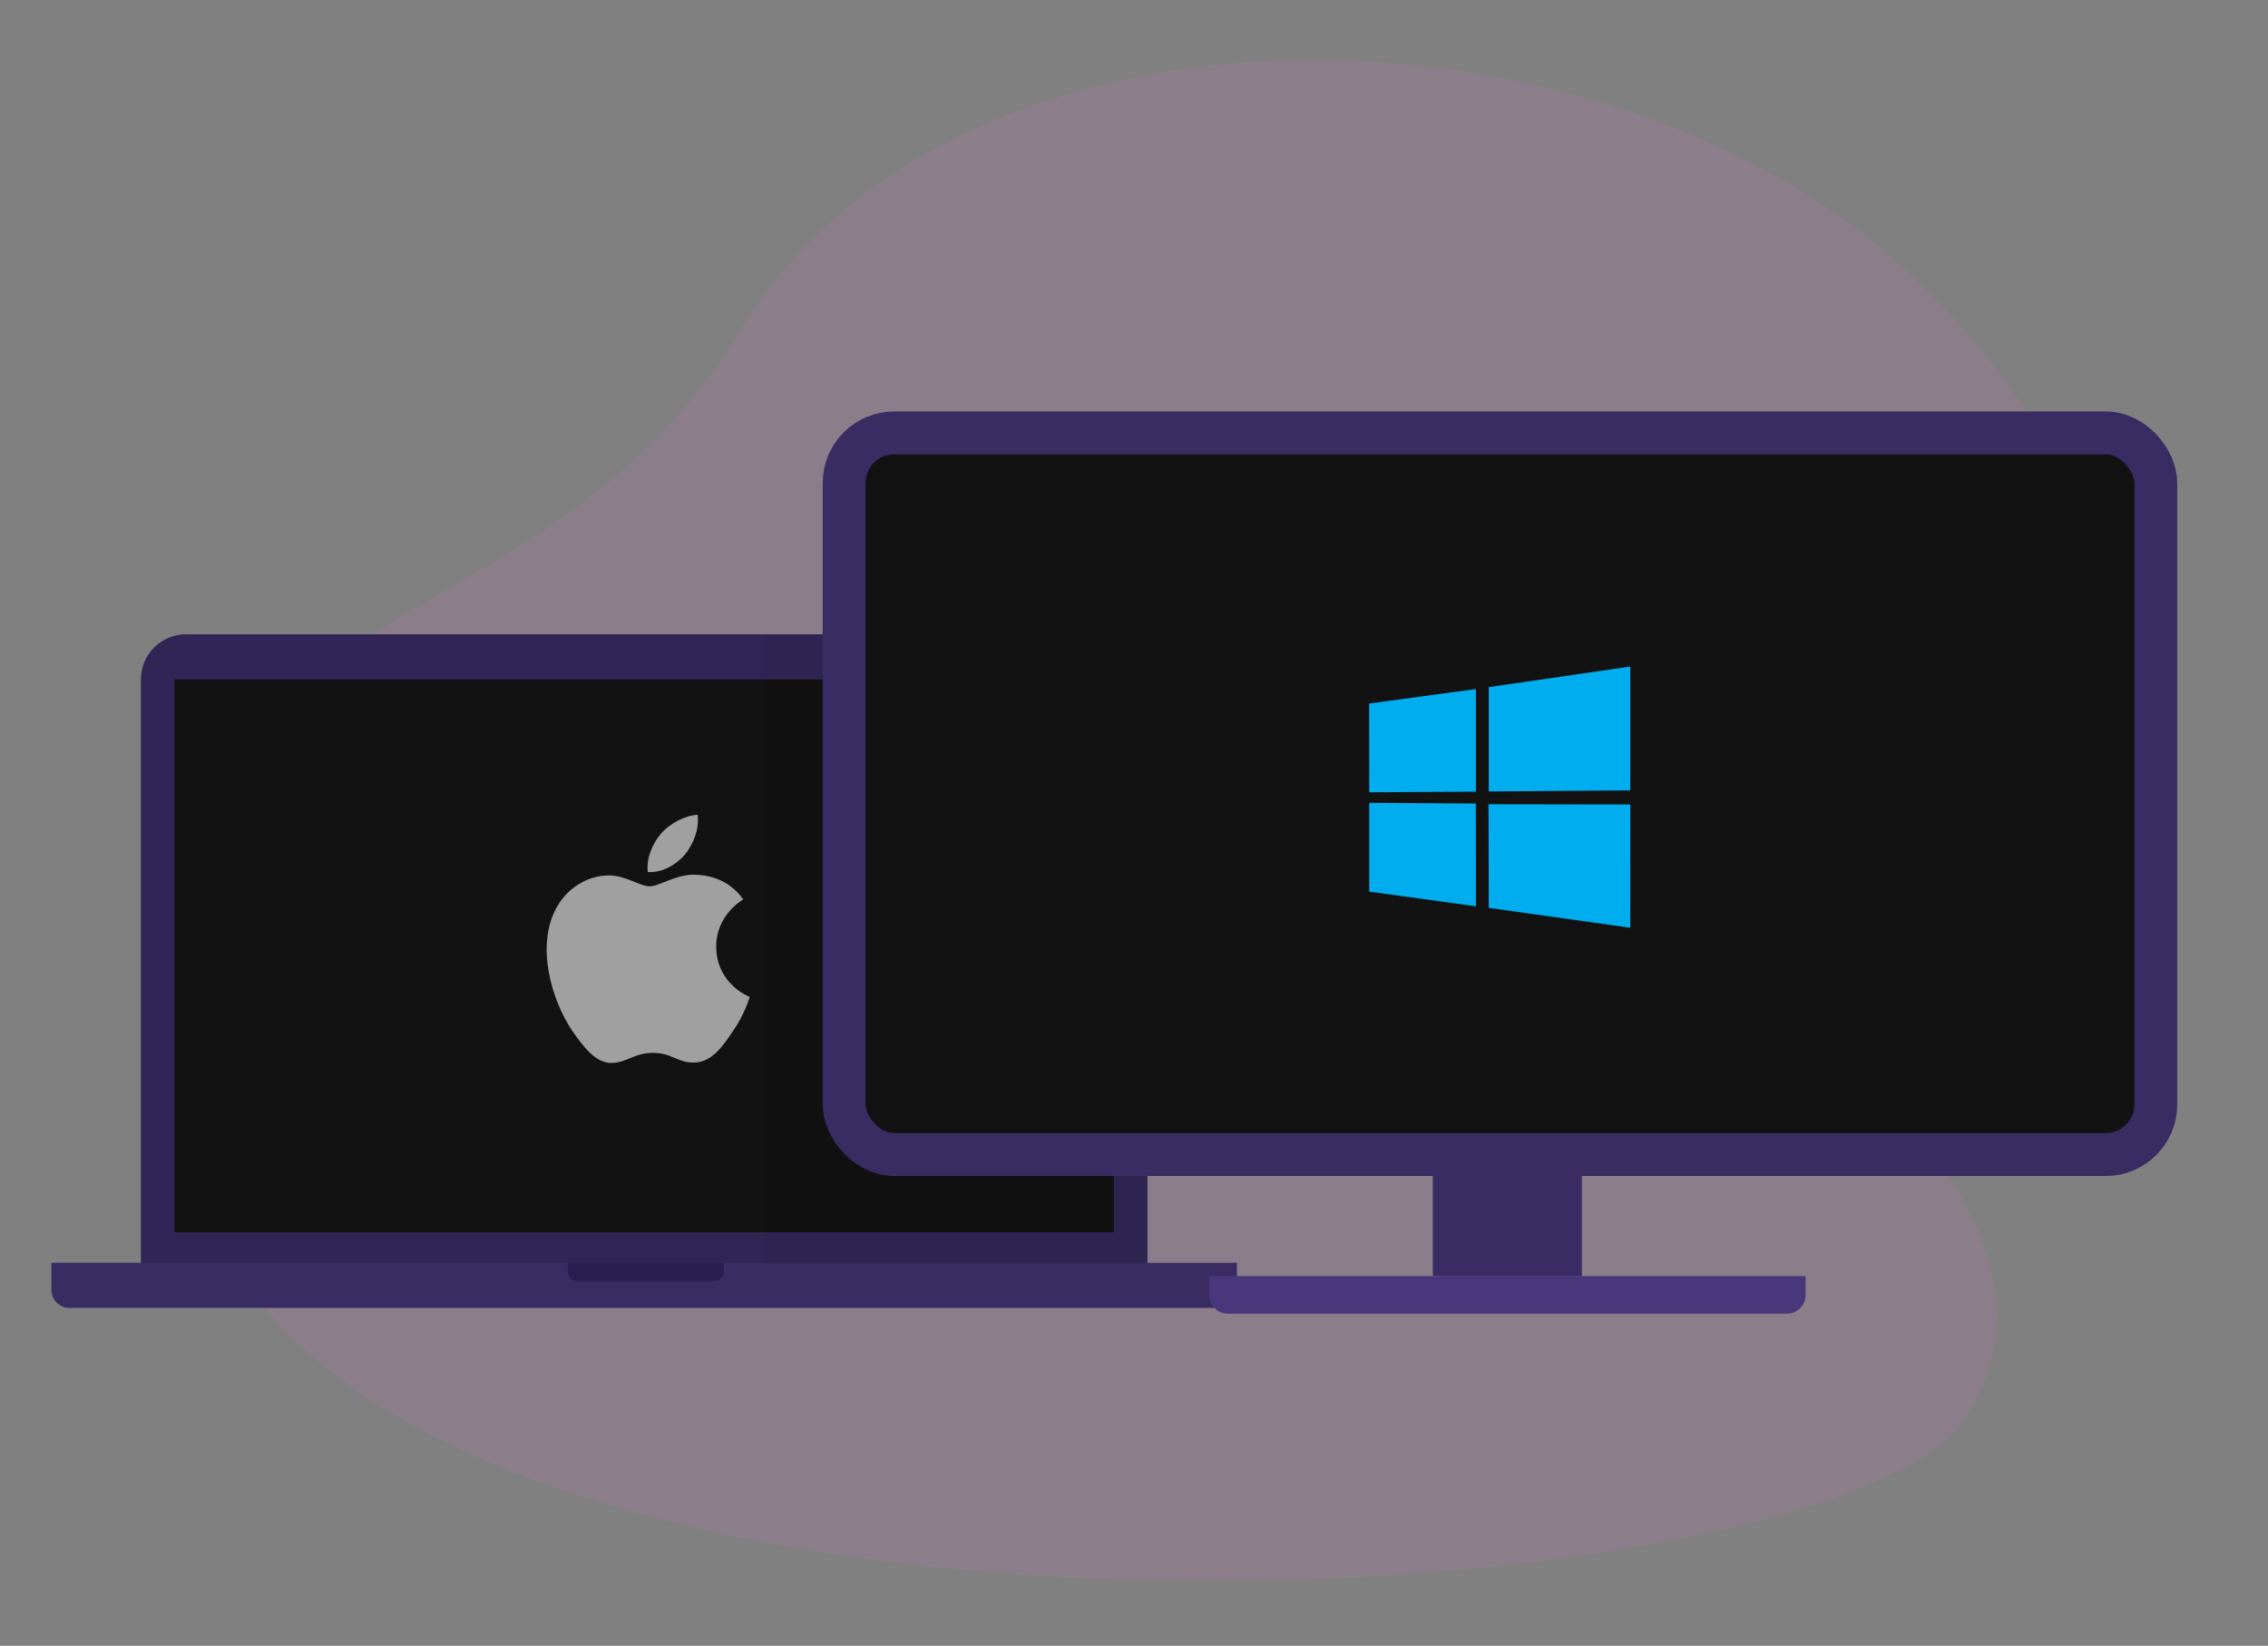 <svg xmlns="http://www.w3.org/2000/svg" width="204" height="148" viewBox="0 0 204 148">
  <rect x="0" y="0" width="204" height="148" fill="#808080" stroke="none"/>
  <g fill="none" fill-rule="evenodd">
    <path fill="#DC6FD1" fill-opacity=".12" fill-rule="nonzero" d="M16.827,101.774 C10.972,48.643 46.707,62.274 66.565,29.745 C86.422,-2.784 144.045,-0.594 170.808,23.746 C197.571,48.085 193.231,75.816 173.277,83.87 C153.323,91.923 189.255,106.981 176.969,127.308 C165.189,146.798 22.683,154.906 16.827,101.774 Z"/>
    <g transform="translate(4.625 57.042)">
      <path fill="#302554" d="M8.048,4.063 C8.048,1.819 9.856,0 12.114,0 L94.52,0 C96.766,0 98.587,1.826 98.587,4.063 L98.587,56.809 L8.048,56.809 L8.048,4.063 Z"/>
      <g transform="translate(0 56.519)">
        <path fill="#392C62" d="M0,0 L106.634,0 L106.634,2.431 C106.634,3.329 105.911,4.058 105.023,4.058 L1.611,4.058 C0.721,4.058 0,3.332 0,2.431 L0,0 Z"/>
        <path fill="#2A1E50" d="M46.456,0 L60.487,0 L60.487,0.815 C60.487,1.265 60.126,1.63 59.672,1.63 L47.271,1.63 C46.821,1.63 46.456,1.269 46.456,0.815 L46.456,0 Z"/>
      </g>
      <g fill-rule="nonzero" transform="translate(10.724 3.804)">
        <rect width="84.503" height="49.708" x=".342" y=".254" fill="#121212"/>
        <path fill="#FFF" fill-opacity=".6" d="M16.322,5.384 L16.61,5.402 C17.334,5.423 19.394,5.686 20.723,7.613 C20.616,7.677 18.269,9.049 18.295,11.868 C18.324,15.248 21.268,16.365 21.303,16.376 C21.286,16.455 20.842,17.99 19.738,19.546 C18.816,20.917 17.85,22.259 16.316,22.281 C14.826,22.316 14.324,21.41 12.615,21.41 C10.89,21.41 10.356,22.259 8.926,22.316 C7.465,22.37 6.349,20.854 5.393,19.494 C3.483,16.72 1.997,11.677 3.99,8.245 C4.956,6.562 6.717,5.478 8.6,5.449 C10.063,5.419 11.42,6.432 12.319,6.432 C13.201,6.432 14.879,5.221 16.61,5.402 Z M16.628,-1.37667655e-14 C16.774,1.32 16.248,2.621 15.479,3.577 C14.677,4.518 13.394,5.238 12.143,5.146 C11.98,3.875 12.613,2.525 13.322,1.701 C14.124,0.765 15.515,0.049 16.628,-1.37667655e-14 Z" transform="translate(30.778 12.427)"/>
      </g>
      <polygon fill="#000" fill-opacity=".04" points="64.172 0 98.587 0 98.587 56.519 64.172 56.519"/>
    </g>
    <g transform="translate(74 37)">
      <path fill="#48377B" d="M88.413,79.445 C88.413,80.379 87.654,81.136 86.718,81.136 L36.455,81.136 C35.519,81.136 34.76,80.373 34.76,79.454 L34.76,77.848 C34.76,77.797 34.78,77.754 34.805,77.754 L88.413,77.754 L88.413,79.445 Z"/>
      <polygon fill="#392C62" points="54.88 67.61 68.293 67.61 68.293 77.754 54.88 77.754"/>
      <rect width="117.982" height="64.902" x="1.927" y="1.927" fill="#121212" stroke="#392C62" stroke-width="3.854" rx="4.509"/>
      <path fill="#00ADEF" fill-rule="nonzero" d="M0,3.326 L9.6,2.023 L9.605,11.255 L0.009,11.309 L0,3.326 Z M9.596,12.318 L9.603,21.558 L0.007,20.243 L0.007,12.256 L9.596,12.318 Z M10.76,1.852 L23.489,0 L23.489,11.137 L10.76,11.238 L10.76,1.852 Z M23.492,12.405 L23.489,23.492 L10.76,21.701 L10.742,12.384 L23.492,12.405 Z" transform="translate(49.15 22.941)"/>
    </g>
  </g>
</svg>
